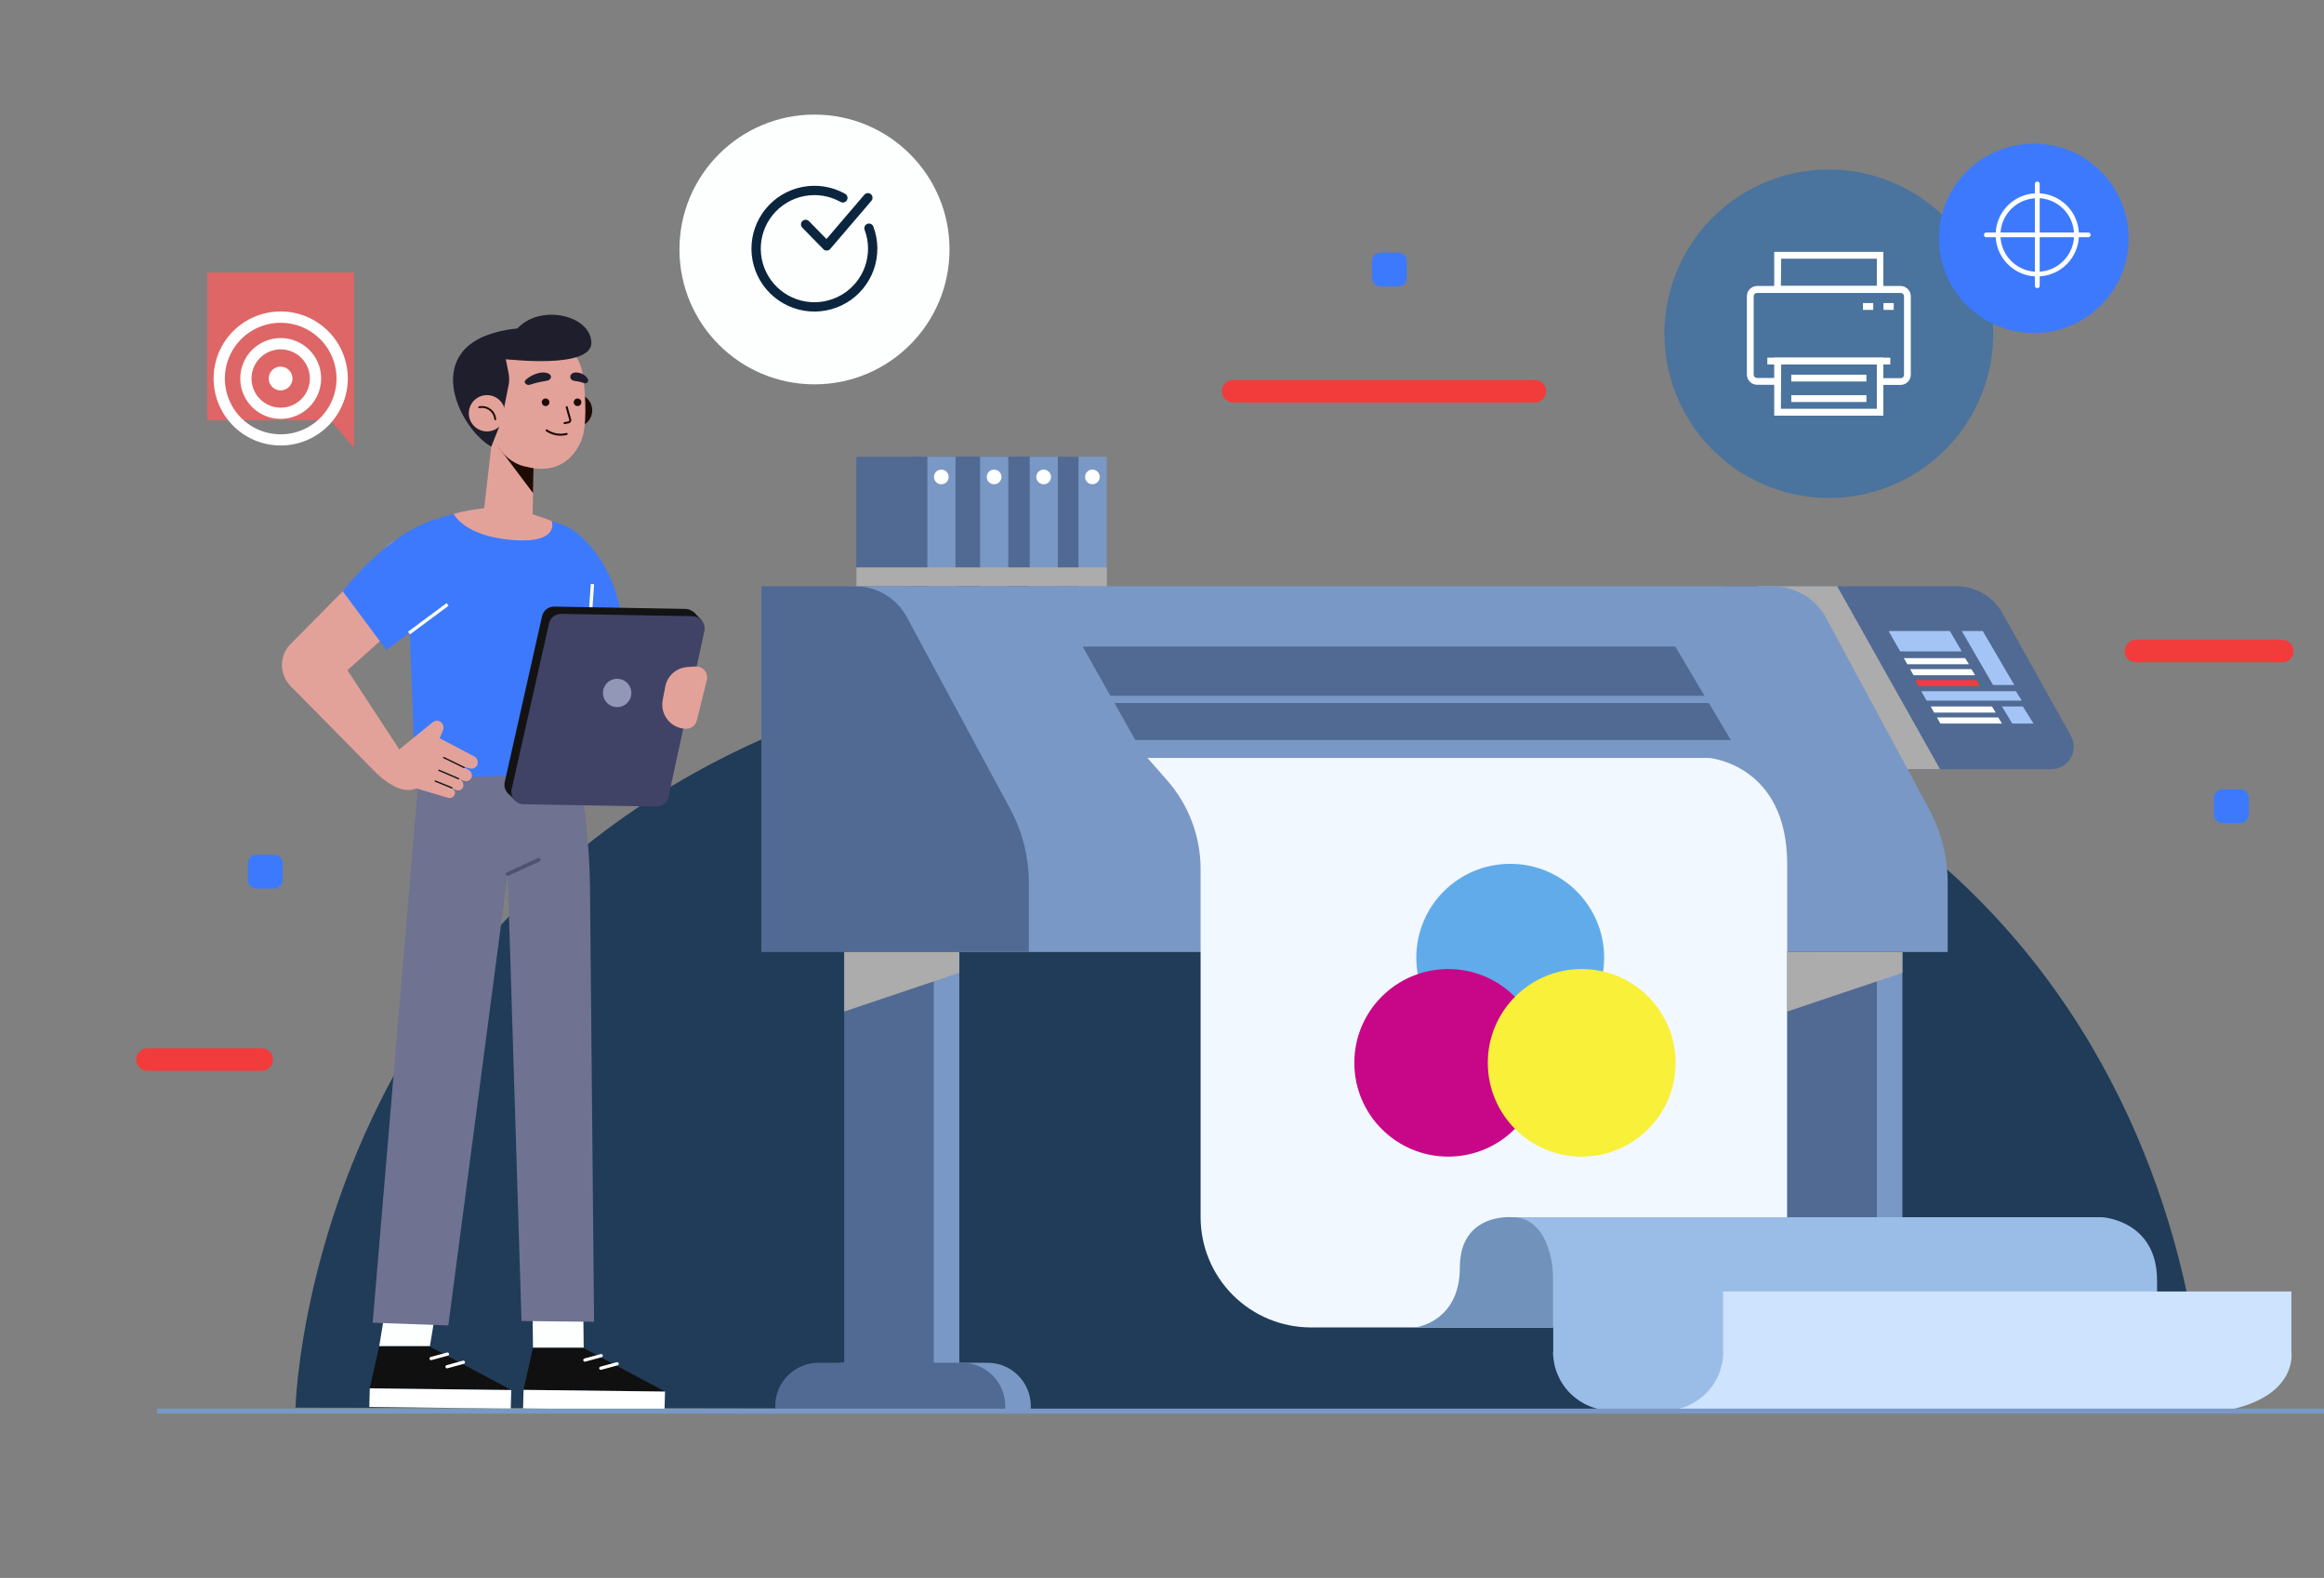 <svg width="688" height="467" viewBox="0 0 688 467" fill="none" xmlns="http://www.w3.org/2000/svg">
<rect x="0" y="0" width="688" height="467" fill="#808080" stroke="none"/>
<g clip-path="url(#clip0_28_578)">
<path d="M561.25 143.141C585.791 132.2 596.803 103.466 585.846 78.961C574.889 54.457 546.112 43.461 521.572 54.402C497.031 65.343 486.019 94.077 496.976 118.582C507.933 143.087 536.71 154.082 561.25 143.141Z" fill="#4A739D"/>
<path d="M562.641 113.922H556.582V111.924H562.65C562.781 111.931 562.912 111.911 563.035 111.865C563.158 111.82 563.27 111.75 563.365 111.659C563.46 111.569 563.535 111.461 563.587 111.34C563.638 111.22 563.665 111.09 563.665 110.96V87.667C563.665 87.537 563.638 87.407 563.587 87.287C563.535 87.166 563.46 87.058 563.365 86.968C563.27 86.877 563.158 86.807 563.035 86.762C562.912 86.716 562.781 86.696 562.65 86.703H520.182C520.051 86.696 519.92 86.716 519.797 86.762C519.674 86.807 519.562 86.877 519.467 86.968C519.372 87.058 519.296 87.166 519.245 87.287C519.193 87.407 519.167 87.537 519.167 87.667V110.892C519.167 111.023 519.193 111.152 519.245 111.273C519.296 111.393 519.372 111.502 519.467 111.592C519.562 111.682 519.674 111.752 519.797 111.798C519.92 111.843 520.051 111.863 520.182 111.857H526.24V113.873H520.182C519.377 113.873 518.605 113.554 518.036 112.986C517.467 112.418 517.147 111.647 517.147 110.844V87.667C517.147 86.864 517.467 86.093 518.036 85.525C518.605 84.957 519.377 84.638 520.182 84.638H562.641C563.444 84.64 564.215 84.96 564.783 85.528C565.352 86.096 565.672 86.865 565.675 87.667V110.892C565.672 111.695 565.352 112.464 564.783 113.031C564.215 113.599 563.444 113.919 562.641 113.922Z" fill="white"/>
<path d="M557.553 123.011H525.24V105.846H557.553V123.011ZM527.221 120.985H555.62V107.863H527.308L527.221 120.985Z" fill="white"/>
<path d="M557.553 86.663H525.24V74.544H557.553V86.663ZM527.221 84.637H555.62V76.561H527.308L527.221 84.637Z" fill="white"/>
<path d="M559.61 105.846H523.209V107.863H559.61V105.846Z" fill="white"/>
<path d="M554.553 89.692H551.519V91.709H554.553V89.692Z" fill="white"/>
<path d="M560.622 89.692H557.588V91.709H560.622V89.692Z" fill="white"/>
<path d="M552.535 110.893H530.291V112.909H552.535V110.893Z" fill="white"/>
<path d="M552.535 116.95H530.291V118.966H552.535V116.95Z" fill="white"/>
<path d="M602.086 98.57C617.589 98.57 630.157 86.021 630.157 70.541C630.157 55.06 617.589 42.511 602.086 42.511C586.583 42.511 574.015 55.06 574.015 70.541C574.015 86.021 586.583 98.57 602.086 98.57Z" fill="#3D79FD"/>
<path d="M603.119 81.819C600.682 81.819 598.3 81.098 596.273 79.747C594.246 78.395 592.666 76.475 591.732 74.228C590.797 71.98 590.551 69.507 591.024 67.119C591.496 64.732 592.667 62.538 594.387 60.815C596.108 59.092 598.301 57.916 600.69 57.437C603.08 56.957 605.557 57.196 607.811 58.121C610.065 59.047 611.993 60.619 613.353 62.639C614.712 64.659 615.442 67.035 615.449 69.469C615.452 71.088 615.135 72.692 614.517 74.189C613.898 75.686 612.991 77.047 611.846 78.194C610.701 79.341 609.341 80.251 607.844 80.873C606.346 81.495 604.741 81.816 603.119 81.819V81.819ZM603.119 58.662C600.96 58.66 598.849 59.299 597.053 60.497C595.258 61.695 593.859 63.399 593.035 65.392C592.211 67.385 591.998 69.578 592.424 71.692C592.85 73.806 593.895 75.746 595.427 77.266C596.958 78.786 598.908 79.817 601.027 80.229C603.147 80.641 605.342 80.415 607.332 79.58C609.323 78.744 611.021 77.337 612.21 75.537C613.398 73.737 614.025 71.625 614.009 69.469C613.997 66.591 612.844 63.836 610.804 61.804C608.764 59.772 606.001 58.628 603.119 58.623V58.662Z" fill="#FDFFFF"/>
<path d="M603.123 85.283C602.933 85.283 602.751 85.208 602.617 85.074C602.483 84.94 602.408 84.758 602.408 84.569V54.446C602.408 54.256 602.483 54.075 602.617 53.941C602.751 53.807 602.933 53.731 603.123 53.731C603.312 53.731 603.494 53.807 603.628 53.941C603.763 54.075 603.838 54.256 603.838 54.446V84.569C603.838 84.758 603.763 84.94 603.628 85.074C603.494 85.208 603.312 85.283 603.123 85.283V85.283Z" fill="#FDFFFF"/>
<path d="M618.207 70.221H588.04C587.85 70.221 587.668 70.145 587.534 70.011C587.4 69.877 587.324 69.696 587.324 69.507C587.324 69.317 587.4 69.135 587.534 69.002C587.668 68.868 587.85 68.793 588.04 68.793H618.207C618.397 68.793 618.579 68.868 618.713 69.002C618.847 69.135 618.922 69.317 618.922 69.507C618.922 69.696 618.847 69.877 618.713 70.011C618.579 70.145 618.397 70.221 618.207 70.221Z" fill="#FDFFFF"/>
<path d="M454.354 119.12H365.069C364.63 119.122 364.196 119.037 363.79 118.87C363.384 118.703 363.016 118.458 362.705 118.149C362.395 117.84 362.148 117.472 361.98 117.068C361.812 116.663 361.725 116.23 361.725 115.792V115.792C361.725 114.906 362.078 114.057 362.705 113.431C363.332 112.805 364.182 112.453 365.069 112.453H454.354C454.793 112.453 455.227 112.54 455.632 112.707C456.037 112.875 456.405 113.121 456.715 113.432C457.025 113.742 457.27 114.11 457.437 114.515C457.604 114.92 457.689 115.354 457.688 115.792V115.792C457.689 116.229 457.604 116.663 457.437 117.067C457.27 117.471 457.024 117.839 456.714 118.148C456.404 118.458 456.036 118.703 455.631 118.87C455.226 119.036 454.792 119.122 454.354 119.12V119.12Z" fill="#F23B3B"/>
<path d="M675.645 196.024H632.307C631.869 196.026 631.435 195.94 631.03 195.773C630.625 195.607 630.257 195.361 629.947 195.052C629.637 194.743 629.391 194.375 629.224 193.971C629.057 193.566 628.972 193.133 628.973 192.695V192.695C628.972 192.257 629.057 191.824 629.224 191.419C629.391 191.014 629.636 190.645 629.946 190.335C630.256 190.025 630.624 189.779 631.029 189.611C631.434 189.443 631.868 189.357 632.307 189.357H675.645C676.084 189.357 676.518 189.443 676.923 189.611C677.328 189.779 677.696 190.025 678.006 190.335C678.316 190.645 678.561 191.014 678.728 191.419C678.895 191.824 678.98 192.257 678.979 192.695C678.98 193.133 678.895 193.566 678.728 193.971C678.561 194.375 678.315 194.743 678.005 195.052C677.695 195.361 677.327 195.607 676.922 195.773C676.517 195.94 676.083 196.026 675.645 196.024V196.024Z" fill="#F23B3B"/>
<path d="M77.469 316.903H43.648C43.211 316.904 42.777 316.819 42.372 316.653C41.967 316.487 41.599 316.243 41.288 315.935C40.978 315.627 40.731 315.26 40.562 314.857C40.394 314.454 40.306 314.021 40.305 313.584C40.305 312.698 40.657 311.849 41.284 311.223C41.911 310.597 42.762 310.245 43.648 310.245H77.469C78.355 310.245 79.206 310.597 79.833 311.223C80.46 311.849 80.812 312.698 80.812 313.584V313.584C80.811 314.021 80.723 314.454 80.554 314.857C80.386 315.26 80.139 315.627 79.829 315.935C79.518 316.243 79.15 316.487 78.745 316.653C78.34 316.819 77.906 316.904 77.469 316.903Z" fill="#F23B3B"/>
<path d="M663.233 233.605H657.947C656.555 233.605 655.425 234.733 655.425 236.124V241.083C655.425 242.474 656.555 243.602 657.947 243.602H663.233C664.626 243.602 665.755 242.474 665.755 241.083V236.124C665.755 234.733 664.626 233.605 663.233 233.605Z" fill="#3D79FD"/>
<path d="M413.945 74.767H408.659C407.266 74.767 406.137 75.894 406.137 77.285V82.244C406.137 83.635 407.266 84.763 408.659 84.763H413.945C415.338 84.763 416.467 83.635 416.467 82.244V77.285C416.467 75.894 415.338 74.767 413.945 74.767Z" fill="#3D79FD"/>
<path d="M81.201 252.959H75.915C74.522 252.959 73.393 254.087 73.393 255.478V260.437C73.393 261.828 74.522 262.956 75.915 262.956H81.201C82.593 262.956 83.722 261.828 83.722 260.437V255.478C83.722 254.087 82.593 252.959 81.201 252.959Z" fill="#3D79FD"/>
<path d="M61.351 124.371H104.805V80.633H61.351L61.351 124.371Z" fill="#DE6666"/>
<path d="M104.802 117.319V132.564L91.805 117.319H104.802Z" fill="#DE6666"/>
<path d="M86.588 112.01C86.59 112.706 86.384 113.387 85.997 113.967C85.611 114.546 85.06 114.998 84.416 115.264C83.772 115.53 83.063 115.6 82.379 115.463C81.696 115.326 81.068 114.99 80.576 114.496C80.085 114.002 79.751 113.374 79.618 112.69C79.484 112.007 79.558 111.299 79.828 110.657C80.099 110.016 80.554 109.468 81.136 109.086C81.719 108.703 82.402 108.501 83.099 108.507C84.025 108.515 84.911 108.887 85.564 109.543C86.217 110.198 86.585 111.085 86.588 112.01V112.01Z" fill="white"/>
<path d="M83.1 123.966C80.733 123.966 78.418 123.265 76.449 121.952C74.48 120.638 72.946 118.771 72.04 116.586C71.133 114.402 70.896 111.998 71.358 109.679C71.82 107.36 72.96 105.23 74.635 103.558C76.309 101.886 78.442 100.748 80.765 100.286C83.087 99.825 85.495 100.062 87.682 100.967C89.87 101.871 91.74 103.404 93.055 105.37C94.371 107.336 95.073 109.647 95.073 112.011C95.07 115.181 93.808 118.221 91.563 120.462C89.319 122.703 86.275 123.964 83.1 123.966V123.966ZM83.1 103.395C81.392 103.395 79.721 103.901 78.3 104.85C76.879 105.798 75.772 107.146 75.118 108.722C74.465 110.299 74.294 112.034 74.629 113.708C74.963 115.381 75.786 116.918 76.996 118.124C78.205 119.33 79.745 120.151 81.421 120.483C83.097 120.814 84.835 120.642 86.413 119.988C87.991 119.333 89.34 118.226 90.288 116.806C91.236 115.387 91.741 113.718 91.739 112.011C91.734 109.726 90.822 107.536 89.203 105.921C87.584 104.306 85.389 103.398 83.1 103.395V103.395Z" fill="white"/>
<path d="M83.099 131.848C79.169 131.848 75.328 130.684 72.061 128.504C68.794 126.324 66.248 123.226 64.744 119.601C63.24 115.976 62.847 111.988 63.614 108.14C64.38 104.291 66.272 100.757 69.051 97.982C71.829 95.208 75.369 93.319 79.223 92.553C83.077 91.788 87.071 92.18 90.701 93.682C94.332 95.183 97.434 97.726 99.618 100.988C101.801 104.251 102.966 108.086 102.966 112.01C102.961 117.269 100.866 122.312 97.141 126.032C93.416 129.751 88.366 131.842 83.099 131.848V131.848ZM83.099 95.52C79.828 95.52 76.631 96.489 73.912 98.303C71.193 100.117 69.074 102.696 67.823 105.714C66.572 108.731 66.245 112.051 66.884 115.253C67.523 118.456 69.098 121.398 71.411 123.706C73.725 126.015 76.671 127.586 79.879 128.222C83.087 128.858 86.412 128.53 89.432 127.279C92.453 126.028 95.035 123.91 96.85 121.194C98.666 118.478 99.634 115.285 99.632 112.019C99.624 107.644 97.88 103.45 94.781 100.358C91.681 97.265 87.48 95.525 83.099 95.52V95.52Z" fill="white"/>
<path d="M241.123 113.748C263.201 113.748 281.098 95.876 281.098 73.831C281.098 51.785 263.201 33.914 241.123 33.914C219.045 33.914 201.147 51.785 201.147 73.831C201.147 95.876 219.045 113.748 241.123 113.748Z" fill="#FDFFFF"/>
<path d="M257.255 67.539C258.68 71.33 258.723 75.501 257.376 79.32C256.029 83.139 253.378 86.362 249.889 88.424C246.4 90.487 242.294 91.257 238.293 90.599C234.292 89.941 230.651 87.897 228.009 84.826C225.366 81.755 223.891 77.853 223.841 73.805C223.792 69.756 225.172 65.819 227.739 62.685C230.306 59.551 233.896 57.419 237.88 56.665C241.864 55.91 245.986 56.579 249.525 58.556" stroke="#0C253F" stroke-width="2.76" stroke-linecap="round" stroke-linejoin="round"/>
<path d="M238.5 66.413L244.733 72.781L256.928 58.529" stroke="#0C253F" stroke-width="2.76" stroke-linecap="round" stroke-linejoin="round"/>
<path d="M87.48 416.595C87.48 416.595 93.036 191.373 371.376 191.373C649.717 191.373 652.036 417.627 652.036 417.627L87.48 416.595Z" fill="#203C58"/>
<path d="M563.185 281.781H536.67V417.626H563.185V281.781Z" fill="#7A98C5"/>
<path d="M529.035 403.318H571.552C574.945 403.318 578.199 404.664 580.599 407.06C582.998 409.456 584.346 412.705 584.346 416.093V417.608H516.242V416.093C516.242 412.705 517.59 409.456 519.989 407.06C522.388 404.664 525.642 403.318 529.035 403.318Z" fill="#7A98C5"/>
<path d="M555.628 281.781H529.113V417.626H555.628V281.781Z" fill="#506A93"/>
<path d="M521.479 403.318H563.995C567.388 403.318 570.643 404.664 573.042 407.06C575.441 409.456 576.789 412.705 576.789 416.093V417.608H508.685V416.093C508.685 412.705 510.033 409.456 512.432 407.06C514.831 404.664 518.085 403.318 521.479 403.318Z" fill="#2F3052"/>
<g style="mix-blend-mode:multiply">
<path d="M529.113 281.781V299.362L563.184 287.899V281.781H529.113Z" fill="#ACACAC"/>
</g>
<path d="M283.994 281.781H257.479V417.626H283.994V281.781Z" fill="#7A98C5"/>
<path d="M249.845 403.318H292.362C295.755 403.318 299.009 404.664 301.408 407.06C303.807 409.456 305.155 412.705 305.155 416.093V417.608H237.051V416.093C237.051 412.705 238.399 409.456 240.798 407.06C243.198 404.664 246.452 403.318 249.845 403.318V403.318Z" fill="#7A98C5"/>
<path d="M276.437 281.781H249.922V417.626H276.437V281.781Z" fill="#506A93"/>
<path d="M242.286 403.318H284.803C288.196 403.318 291.45 404.664 293.849 407.06C296.249 409.456 297.597 412.705 297.597 416.093V417.608H229.502V416.093C229.502 412.707 230.848 409.459 233.246 407.063C235.643 404.668 238.895 403.321 242.286 403.318V403.318Z" fill="#506A93"/>
<g style="mix-blend-mode:multiply">
<path d="M249.922 281.781V299.362L283.994 287.899V281.781H249.922Z" fill="#ACACAC"/>
</g>
<path d="M510.104 173.504H579.242C581.996 173.507 584.699 174.24 587.076 175.629C589.453 177.017 591.418 179.011 592.77 181.406L613.062 217.734C613.633 218.745 613.928 219.888 613.918 221.049C613.909 222.209 613.596 223.347 613.009 224.349C612.423 225.351 611.584 226.182 610.577 226.76C609.569 227.338 608.427 227.643 607.265 227.643H533.633L510.104 173.504Z" fill="#506A93"/>
<g style="mix-blend-mode:multiply">
<path d="M543.877 173.493L574.325 227.642H549.926L520.348 173.493H543.877Z" fill="#ACACAC"/>
</g>
<path d="M559.098 186.749L562.538 192.789H580.772L577.245 186.749H559.098Z" fill="#A3C4F5"/>
<path d="M563.62 194.777L564.635 196.581H582.878L581.767 194.777H563.62Z" fill="#FCFCFC"/>
<path d="M565.462 198.03L566.477 199.834H584.72L583.609 198.03H565.462Z" fill="#FCFCFC"/>
<path d="M566.979 201.263L567.994 203.077H586.238L585.126 201.263H566.979Z" fill="#F23B3B"/>
<path d="M571.569 209.088L572.584 210.892H590.818L589.707 209.088H571.569Z" fill="#FCFCFC"/>
<path d="M573.419 212.329L574.433 214.143H592.667L591.556 212.329H573.419Z" fill="#FCFCFC"/>
<path d="M568.776 204.561L570.351 207.359H598.528L596.808 204.561H568.776Z" fill="#A3C4F5"/>
<path d="M580.772 186.749L590.019 202.727H596.31L586.975 186.749H580.772Z" fill="#A3C4F5"/>
<path d="M592.669 209.088L595.713 214.144H602.004L598.863 209.088H592.669Z" fill="#A3C4F5"/>
<path d="M250.27 281.744H576.596V261.24C576.595 253.629 574.703 246.136 571.088 239.434L540.611 182.902C539.079 180.06 536.805 177.686 534.03 176.032C531.255 174.377 528.083 173.504 524.851 173.504H250.27V281.744Z" fill="#7A98C5"/>
<path d="M225.395 281.744H304.583V261.24C304.582 253.629 302.689 246.136 299.075 239.434L268.443 182.613C266.959 179.858 264.755 177.556 262.065 175.952C259.375 174.348 256.299 173.502 253.166 173.504H225.395V281.744Z" fill="#506A93"/>
<path d="M339.688 224.302L321.405 191.863H495.638L518.829 230.873" fill="#506A93"/>
<path d="M339.688 224.302L321.405 191.863H495.638L518.829 230.873" stroke="#506A93" stroke-width="1.06" stroke-miterlimit="10"/>
<path d="M328 207L507 207" stroke="#7A98C5" stroke-width="2.12" stroke-miterlimit="10"/>
<path d="M335 219H513.685L521 231L338.224 224.524L335 219Z" fill="#7A98C5"/>
<path d="M327.649 135.188H319.261V173.494H327.649V135.188Z" fill="#7A98C5"/>
<path d="M319.264 135.188H298.305V173.494H319.264V135.188Z" fill="#506A93"/>
<path d="M313.17 135.188H304.782V173.494H313.17V135.188Z" fill="#7A98C5"/>
<path d="M304.777 135.188H283.818V173.494H304.777V135.188Z" fill="#506A93"/>
<path d="M298.501 135.188H290.114V173.494H298.501V135.188Z" fill="#7A98C5"/>
<path d="M290.109 135.188H269.15V173.494H290.109V135.188Z" fill="#506A93"/>
<path d="M282.867 135.188H274.48V173.494H282.867V135.188Z" fill="#7A98C5"/>
<path d="M274.475 135.188H253.516V173.494H274.475V135.188Z" fill="#506A93"/>
<path d="M280.844 141.141C280.846 141.571 280.72 141.992 280.482 142.35C280.244 142.708 279.905 142.988 279.508 143.154C279.111 143.319 278.674 143.364 278.251 143.281C277.829 143.198 277.441 142.992 277.136 142.689C276.831 142.386 276.623 141.999 276.538 141.578C276.453 141.156 276.496 140.719 276.66 140.322C276.824 139.925 277.103 139.585 277.461 139.346C277.818 139.107 278.239 138.98 278.67 138.98C279.245 138.98 279.796 139.207 280.204 139.612C280.611 140.017 280.841 140.567 280.844 141.141V141.141Z" fill="#FDFFFF"/>
<path d="M296.478 141.141C296.48 141.571 296.354 141.992 296.116 142.35C295.879 142.708 295.54 142.988 295.143 143.154C294.745 143.319 294.308 143.364 293.886 143.281C293.463 143.198 293.075 142.992 292.77 142.689C292.465 142.386 292.257 141.999 292.172 141.578C292.088 141.156 292.13 140.719 292.294 140.322C292.459 139.925 292.737 139.585 293.095 139.346C293.453 139.107 293.873 138.98 294.304 138.98C294.879 138.98 295.43 139.207 295.838 139.612C296.245 140.017 296.475 140.567 296.478 141.141V141.141Z" fill="#FDFFFF"/>
<path d="M311.146 141.141C311.148 141.571 311.022 141.992 310.784 142.35C310.547 142.708 310.208 142.988 309.811 143.154C309.413 143.319 308.976 143.364 308.554 143.281C308.131 143.198 307.743 142.992 307.438 142.689C307.133 142.386 306.925 141.999 306.84 141.578C306.756 141.156 306.798 140.719 306.962 140.322C307.127 139.925 307.405 139.585 307.763 139.346C308.121 139.107 308.541 138.98 308.972 138.98C309.547 138.98 310.098 139.207 310.506 139.612C310.913 140.017 311.143 140.567 311.146 141.141V141.141Z" fill="#FDFFFF"/>
<path d="M323.398 143.31C324.599 143.31 325.572 142.338 325.572 141.139C325.572 139.94 324.599 138.969 323.398 138.969C322.198 138.969 321.224 139.94 321.224 141.139C321.224 142.338 322.198 143.31 323.398 143.31Z" fill="#FDFFFF"/>
<g style="mix-blend-mode:multiply">
<path d="M327.65 167.934H253.516V173.491H327.65V167.934Z" fill="#ACACAC"/>
</g>
<path d="M355.429 360.234C355.429 368.886 358.871 377.184 364.998 383.302C371.125 389.42 379.435 392.857 388.1 392.857H459.76V360.234H355.429Z" fill="#F2F8FF"/>
<path d="M339.689 224.303H505.892C505.892 224.303 529.083 226.156 529.083 255.749V360.235H355.43V257.254C355.435 247.543 351.893 238.164 345.468 230.874L339.689 224.303Z" fill="#F2F8FF"/>
<g style="mix-blend-mode:multiply">
<path d="M447.088 311.17C462.442 311.17 474.888 298.741 474.888 283.41C474.888 268.079 462.442 255.651 447.088 255.651C431.734 255.651 419.288 268.079 419.288 283.41C419.288 298.741 431.734 311.17 447.088 311.17Z" fill="#61ABEB"/>
</g>
<g style="mix-blend-mode:multiply">
<path d="M428.736 342.306C444.09 342.306 456.536 329.877 456.536 314.546C456.536 299.215 444.09 286.787 428.736 286.787C413.382 286.787 400.936 299.215 400.936 314.546C400.936 329.877 413.382 342.306 428.736 342.306Z" fill="#C80788"/>
</g>
<g style="mix-blend-mode:multiply">
<path d="M468.248 342.306C483.602 342.306 496.048 329.877 496.048 314.546C496.048 299.215 483.602 286.787 468.248 286.787C452.895 286.787 440.448 299.215 440.448 314.546C440.448 329.877 452.895 342.306 468.248 342.306Z" fill="#F8F039"/>
</g>
<path d="M447.54 360.235C447.54 360.235 432.176 358.884 432.176 375.104C432.176 391.324 418.986 392.858 418.986 392.858H459.763V360.235H447.54Z" fill="#7092BB"/>
<path d="M447.537 360.234H622.291C622.291 360.234 638.582 361.083 638.582 378.982V400.132H459.818V377.843C459.818 377.843 459.664 360.234 447.537 360.234Z" fill="#9ABDE7"/>
<path d="M678.339 400.131C678.339 400.131 680.485 413.292 659.014 417.45H489.487L510.108 400.131V382.223H678.339V400.131Z" fill="#CEE3FD"/>
<path d="M459.766 400.133C459.779 404.723 461.611 409.121 464.861 412.366C468.111 415.611 472.515 417.44 477.111 417.453H492.756C497.36 417.453 501.777 415.63 505.037 412.383C508.298 409.136 510.136 404.731 510.149 400.133H459.766Z" fill="#9ABDE7"/>
<path d="M112.273 398.377H126.999L151.349 411.383L109.47 410.882L112.273 398.377Z" fill="#101010"/>
<path d="M109.327 416.392L109.472 410.883L151.351 411.384L151.206 416.884L109.327 416.392Z" fill="white"/>
<path d="M137.174 403.164L132.352 404.485" stroke="white" stroke-width="0.96" stroke-linecap="round" stroke-linejoin="round"/>
<path d="M132.457 400.751L127.626 402.064" stroke="white" stroke-width="0.96" stroke-linecap="round" stroke-linejoin="round"/>
<path d="M130.698 377.64H115.682L112.271 398.375H127.278L130.698 377.64Z" fill="#FDFFFF"/>
<path d="M157.784 398.829H172.511L196.871 411.836L154.992 411.334L157.784 398.829Z" fill="#101010"/>
<path d="M154.848 416.835L154.993 411.335L196.872 411.837L196.727 417.336L154.848 416.835Z" fill="white"/>
<path d="M182.697 403.616L177.866 404.928" stroke="white" stroke-width="0.96" stroke-linecap="round" stroke-linejoin="round"/>
<path d="M177.979 401.204L173.147 402.516" stroke="white" stroke-width="0.96" stroke-linecap="round" stroke-linejoin="round"/>
<path d="M172.55 378.096H157.543L157.785 398.831H172.801L172.55 378.096Z" fill="#FDFFFF"/>
<path d="M170.475 221.921C170.475 221.921 171.712 224.575 173.992 248.938C174.456 253.955 174.746 260.941 174.698 265.978L175.867 391.19L154.386 390.958L150.299 258.674L132.722 392.27L110.323 391.46L124.325 225.684L134.432 223.938L170.475 221.921Z" fill="#6F7290"/>
<path d="M150.289 258.672L159.478 254.456" stroke="#4F5270" stroke-width="1.11" stroke-linecap="round" stroke-linejoin="round"/>
<path d="M169.21 156.638C169.21 156.638 181.83 164.144 184.284 184.484L166.263 194.364L169.21 156.638Z" fill="#3D79FD"/>
<path d="M145.098 150.279C138.884 150.781 132.778 152.199 126.98 154.486C125.559 155.055 124.158 155.672 122.883 156.338C118.863 158.442 120.061 162.986 120.573 167.618L122.931 230.335L173.594 229.051L175.604 169.702C175.845 166.606 175.066 163.517 173.386 160.904C171.706 158.291 169.217 156.298 166.298 155.229C159.66 152.894 151.562 150.279 148.035 150.057L145.098 150.279Z" fill="#3D79FD"/>
<path d="M174.129 191.218L175.385 172.856" stroke="#FDFFFF" stroke-width="0.98" stroke-miterlimit="10"/>
<path d="M163.308 154.166C163.308 154.166 153.983 150.519 148.031 150.027C148.031 150.027 139.894 150.374 134.299 152.101C134.299 152.101 137.401 158.701 151.693 159.82C165.984 160.94 163.308 154.166 163.308 154.166Z" fill="#E3A299"/>
<path d="M206.441 184.541L195.86 233.653C195.691 234.48 195.239 235.221 194.581 235.75C193.923 236.278 193.1 236.561 192.256 236.548L152.889 235.853C152.352 235.847 151.822 235.72 151.34 235.483C150.858 235.245 150.435 234.903 150.102 234.481C149.77 234.059 149.536 233.568 149.418 233.044C149.3 232.521 149.301 231.977 149.42 231.454L160.475 182.341C160.659 181.531 161.117 180.809 161.771 180.296C162.426 179.782 163.237 179.51 164.069 179.524L202.963 180.209C203.493 180.22 204.014 180.347 204.49 180.581C204.966 180.815 205.384 181.15 205.716 181.563C206.048 181.976 206.285 182.457 206.41 182.972C206.535 183.486 206.546 184.022 206.441 184.541Z" fill="#131314"/>
<path d="M205.355 181.114L207.684 183.517L152.548 236.951L150.055 234.375L205.355 181.114Z" fill="#131314"/>
<path d="M208.538 186.694L197.909 235.806C197.743 236.634 197.292 237.377 196.633 237.906C195.974 238.436 195.15 238.717 194.304 238.7L154.938 238.015C154.401 238.004 153.873 237.873 153.393 237.634C152.912 237.394 152.491 237.051 152.159 236.629C151.828 236.208 151.594 235.718 151.474 235.195C151.355 234.672 151.353 234.129 151.469 233.606L162.533 184.503C162.713 183.69 163.17 182.965 163.825 182.449C164.48 181.934 165.294 181.661 166.127 181.676L205.021 182.361C205.554 182.366 206.08 182.489 206.561 182.721C207.041 182.952 207.464 183.287 207.8 183.701C208.136 184.115 208.377 184.597 208.504 185.115C208.632 185.632 208.643 186.171 208.538 186.694Z" fill="#404366"/>
<path d="M186.883 204.641C186.97 205.466 186.81 206.298 186.424 207.033C186.037 207.767 185.441 208.371 184.711 208.767C183.981 209.164 183.15 209.335 182.322 209.26C181.495 209.185 180.708 208.866 180.062 208.345C179.415 207.823 178.938 207.122 178.691 206.33C178.443 205.538 178.436 204.69 178.671 203.894C178.906 203.098 179.371 202.39 180.009 201.858C180.647 201.326 181.429 200.995 182.255 200.907C182.805 200.848 183.36 200.898 183.89 201.053C184.421 201.209 184.915 201.468 185.345 201.815C185.775 202.162 186.132 202.59 186.396 203.075C186.66 203.56 186.826 204.092 186.883 204.641V204.641Z" fill="#9297B7"/>
<path d="M209.243 201.242L206.286 213.236C206.109 213.945 205.697 214.574 205.116 215.019C204.535 215.464 203.82 215.7 203.088 215.687V215.687C202.044 215.669 201.017 215.423 200.079 214.967C199.14 214.511 198.313 213.855 197.655 213.047C196.996 212.238 196.523 211.295 196.268 210.284C196.013 209.273 195.983 208.219 196.179 207.196L196.942 203.201C197.239 201.647 198.044 200.234 199.232 199.186C200.419 198.139 201.922 197.514 203.503 197.412L205.9 197.248C206.406 197.217 206.913 197.305 207.379 197.505C207.845 197.706 208.257 198.012 208.583 198.401C208.908 198.79 209.137 199.25 209.252 199.743C209.367 200.237 209.364 200.75 209.243 201.242V201.242Z" fill="#E3A299"/>
<path d="M94.641 185.844L118.46 222.172L112.044 229.437L85.751 202.749L94.641 185.844Z" fill="#E3A299"/>
<path d="M140.354 223.851L130.16 218.486L131.126 216.17C131.302 215.76 131.343 215.305 131.244 214.87C131.145 214.435 130.911 214.042 130.575 213.748C130.228 213.462 129.793 213.305 129.343 213.305C128.893 213.305 128.458 213.462 128.111 213.748L118.071 221.911L112.09 229.437C117.598 234.32 121.192 234.262 123.27 233.297L123.995 233.548L132.469 236.056C132.848 236.224 133.277 236.238 133.665 236.093C134.054 235.949 134.37 235.659 134.546 235.284C134.827 234.706 134.923 233.789 133.29 232.93L134.923 233.789C135.122 233.877 135.336 233.925 135.553 233.929C135.77 233.934 135.986 233.896 136.188 233.817C136.39 233.738 136.574 233.62 136.731 233.469C136.887 233.319 137.011 233.139 137.097 232.94C137.235 232.486 137.207 231.998 137.018 231.563C136.828 231.128 136.49 230.775 136.064 230.566L137.31 231.068C137.528 231.163 137.764 231.211 138.002 231.209C138.24 231.207 138.475 231.156 138.692 231.057C138.909 230.959 139.102 230.817 139.261 230.639C139.419 230.461 139.538 230.252 139.61 230.026C139.74 229.602 139.714 229.145 139.537 228.738C139.36 228.331 139.043 228.001 138.644 227.807L136.846 226.842L138.982 227.372C139.221 227.457 139.476 227.492 139.729 227.475C139.982 227.457 140.23 227.388 140.455 227.271C140.681 227.155 140.88 226.993 141.04 226.796C141.201 226.599 141.319 226.372 141.388 226.128C141.492 225.687 141.447 225.225 141.26 224.813C141.073 224.401 140.754 224.063 140.354 223.851V223.851Z" fill="#E3A299"/>
<path d="M137.377 227.141L131.348 224.198" stroke="#171717" stroke-width="0.41" stroke-linecap="round" stroke-linejoin="round"/>
<path d="M135.759 230.47L129.951 227.971" stroke="#171717" stroke-width="0.41" stroke-linecap="round" stroke-linejoin="round"/>
<path d="M133.782 233.17L128.864 231.163" stroke="#171717" stroke-width="0.41" stroke-linecap="round" stroke-linejoin="round"/>
<path d="M128.053 175.827L97.76 202.892C96.418 204.324 94.602 205.223 92.648 205.421C90.694 205.62 88.734 205.105 87.131 203.972V203.972C86.139 203.254 85.308 202.338 84.689 201.283C84.069 200.228 83.675 199.056 83.532 197.841C83.389 196.627 83.499 195.396 83.855 194.226C84.212 193.056 84.807 191.972 85.604 191.043L114.1 162.212C115.698 160.329 117.978 159.155 120.441 158.948C122.904 158.74 125.349 159.515 127.241 161.103C128.29 161.999 129.146 163.098 129.758 164.333C130.369 165.569 130.724 166.915 130.799 168.292C130.875 169.668 130.671 171.045 130.199 172.34C129.727 173.635 128.997 174.821 128.053 175.827V175.827Z" fill="#E3A299"/>
<path d="M128.72 153.819C128.72 153.819 116.554 156.308 101.461 174.988L114.39 192.356L134.102 177.738L128.72 153.819Z" fill="#3D79FD"/>
<path d="M121.081 187.356L132.512 178.875" stroke="#FDFFFF" stroke-width="0.98" stroke-miterlimit="10"/>
<path d="M165.614 122.538C165.828 123.485 166.319 124.347 167.025 125.016C167.73 125.684 168.618 126.129 169.576 126.294C170.534 126.458 171.52 126.336 172.408 125.942C173.297 125.547 174.049 124.899 174.568 124.078C175.088 123.257 175.352 122.301 175.328 121.331C175.303 120.36 174.991 119.418 174.431 118.625C173.871 117.831 173.088 117.221 172.181 116.871C171.273 116.522 170.283 116.449 169.334 116.662C168.703 116.803 168.106 117.067 167.578 117.439C167.049 117.811 166.599 118.284 166.254 118.829C165.908 119.375 165.674 119.984 165.564 120.62C165.454 121.256 165.471 121.908 165.614 122.538V122.538Z" fill="#1E0B02"/>
<path d="M158.064 134.628L157.62 153.945L143.087 152.681L146.672 121.303L158.064 134.628Z" fill="#E3A299"/>
<path d="M157.809 145.934L147.45 132.165L158.002 135.668L157.809 145.934Z" fill="#1E0B02"/>
<path d="M164.882 101.648C169.849 102.304 172.274 107.562 172.767 112.261C173.327 117.693 173.83 126.107 172.139 130.237C169.53 136.615 163.974 140.349 155.586 138.072C155.586 138.072 145.759 136.875 144.329 122.084C142.648 104.59 154.311 100.229 164.882 101.648Z" fill="#E3A299"/>
<path d="M169.867 119.258C169.907 119.478 170.012 119.681 170.169 119.842C170.325 120.002 170.525 120.113 170.744 120.159C170.963 120.205 171.191 120.186 171.399 120.103C171.607 120.02 171.786 119.877 171.912 119.692C172.039 119.507 172.107 119.289 172.11 119.066C172.112 118.842 172.047 118.623 171.924 118.436C171.802 118.249 171.626 118.102 171.42 118.015C171.213 117.928 170.986 117.904 170.766 117.946C170.473 118.002 170.214 118.172 170.046 118.417C169.877 118.663 169.813 118.965 169.867 119.258Z" fill="#1E0B02"/>
<path d="M160.408 119.258C160.448 119.478 160.553 119.681 160.709 119.842C160.866 120.002 161.066 120.113 161.285 120.159C161.504 120.205 161.732 120.186 161.94 120.103C162.148 120.02 162.327 119.877 162.453 119.692C162.58 119.507 162.648 119.289 162.65 119.066C162.653 118.842 162.588 118.623 162.465 118.436C162.343 118.249 162.167 118.102 161.96 118.015C161.754 117.928 161.527 117.904 161.307 117.946C161.014 118.002 160.755 118.172 160.587 118.417C160.418 118.663 160.354 118.965 160.408 119.258Z" fill="#1E0B02"/>
<path d="M167.778 120.5L168.812 124.234C168.831 124.317 168.832 124.402 168.818 124.485C168.803 124.568 168.771 124.647 168.725 124.718C168.68 124.789 168.62 124.85 168.55 124.898C168.481 124.946 168.402 124.979 168.319 124.997L167.131 125.218" stroke="#1E0B02" stroke-width="0.6" stroke-linecap="round" stroke-linejoin="round"/>
<path d="M168.883 111.144C168.883 111.144 168.439 112.475 170.101 112.746C171.047 112.846 171.977 113.056 172.874 113.373C173.069 113.456 173.286 113.468 173.489 113.409C173.692 113.349 173.867 113.22 173.985 113.045V113.045C174.077 112.901 174.126 112.733 174.126 112.562C174.126 112.391 174.077 112.224 173.985 112.08C173.674 111.609 173.269 111.207 172.795 110.9C172.321 110.593 171.789 110.387 171.231 110.295C169.26 109.928 168.883 111.144 168.883 111.144Z" fill="#1F1E2D"/>
<path d="M163.054 111.199C163.054 111.199 163.566 112.54 161.421 112.771C159.895 112.999 158.391 113.361 156.928 113.852C156.685 113.937 156.423 113.949 156.173 113.885C155.924 113.822 155.699 113.686 155.527 113.495V113.495C155.406 113.363 155.339 113.191 155.339 113.013C155.339 112.834 155.406 112.662 155.527 112.53C156.785 111.355 158.361 110.573 160.059 110.282C162.629 109.992 163.054 111.199 163.054 111.199Z" fill="#1F1E2D"/>
<path d="M161.824 127.364C162.675 127.958 163.646 128.362 164.668 128.545C165.691 128.728 166.742 128.687 167.747 128.425" stroke="#1E0B02" stroke-width="0.6" stroke-linecap="round" stroke-linejoin="round"/>
<path d="M148.417 124.729L150.582 113.923C151.075 111.414 150.273 109.349 149.731 106.3C159.24 106.3 170.42 106.175 170.42 105.335C170.42 105.335 167.714 94.538 150.128 97.616C123.69 102.142 135.807 126.765 145.431 132.188L148.417 124.729Z" fill="#1F1E2D"/>
<path d="M138.918 123.501C139.154 124.537 139.692 125.48 140.464 126.21C141.237 126.941 142.208 127.427 143.257 127.606C144.306 127.786 145.384 127.651 146.356 127.218C147.328 126.786 148.15 126.076 148.717 125.178C149.285 124.279 149.574 123.233 149.546 122.171C149.519 121.109 149.177 120.079 148.564 119.211C147.951 118.343 147.093 117.676 146.101 117.294C145.108 116.912 144.024 116.832 142.986 117.065C142.295 117.22 141.642 117.51 141.063 117.917C140.485 118.325 139.992 118.843 139.615 119.44C139.237 120.038 138.981 120.705 138.861 121.401C138.741 122.098 138.761 122.812 138.918 123.501V123.501Z" fill="#E3A299"/>
<path d="M141.864 120.532C142.414 120.416 142.983 120.419 143.532 120.541C144.082 120.662 144.599 120.899 145.049 121.237C145.499 121.574 145.871 122.003 146.142 122.495C146.413 122.988 146.575 123.532 146.618 124.092" stroke="#1E0B02" stroke-width="0.55" stroke-linecap="round" stroke-linejoin="round"/>
<path d="M149.775 106.281C149.775 106.281 175.44 109.426 175.073 101.273C174.706 93.12 159.458 89.694 152.771 97.654L149.775 106.281Z" fill="#1F1E2D"/>
<path d="M46.48 417.625H692.359" stroke="#7A98C5" stroke-width="1.48" stroke-miterlimit="10"/>
</g>
<defs>
<clipPath id="clip0_28_578">
<rect width="688" height="467" fill="white"/>
</clipPath>
</defs>
</svg>
